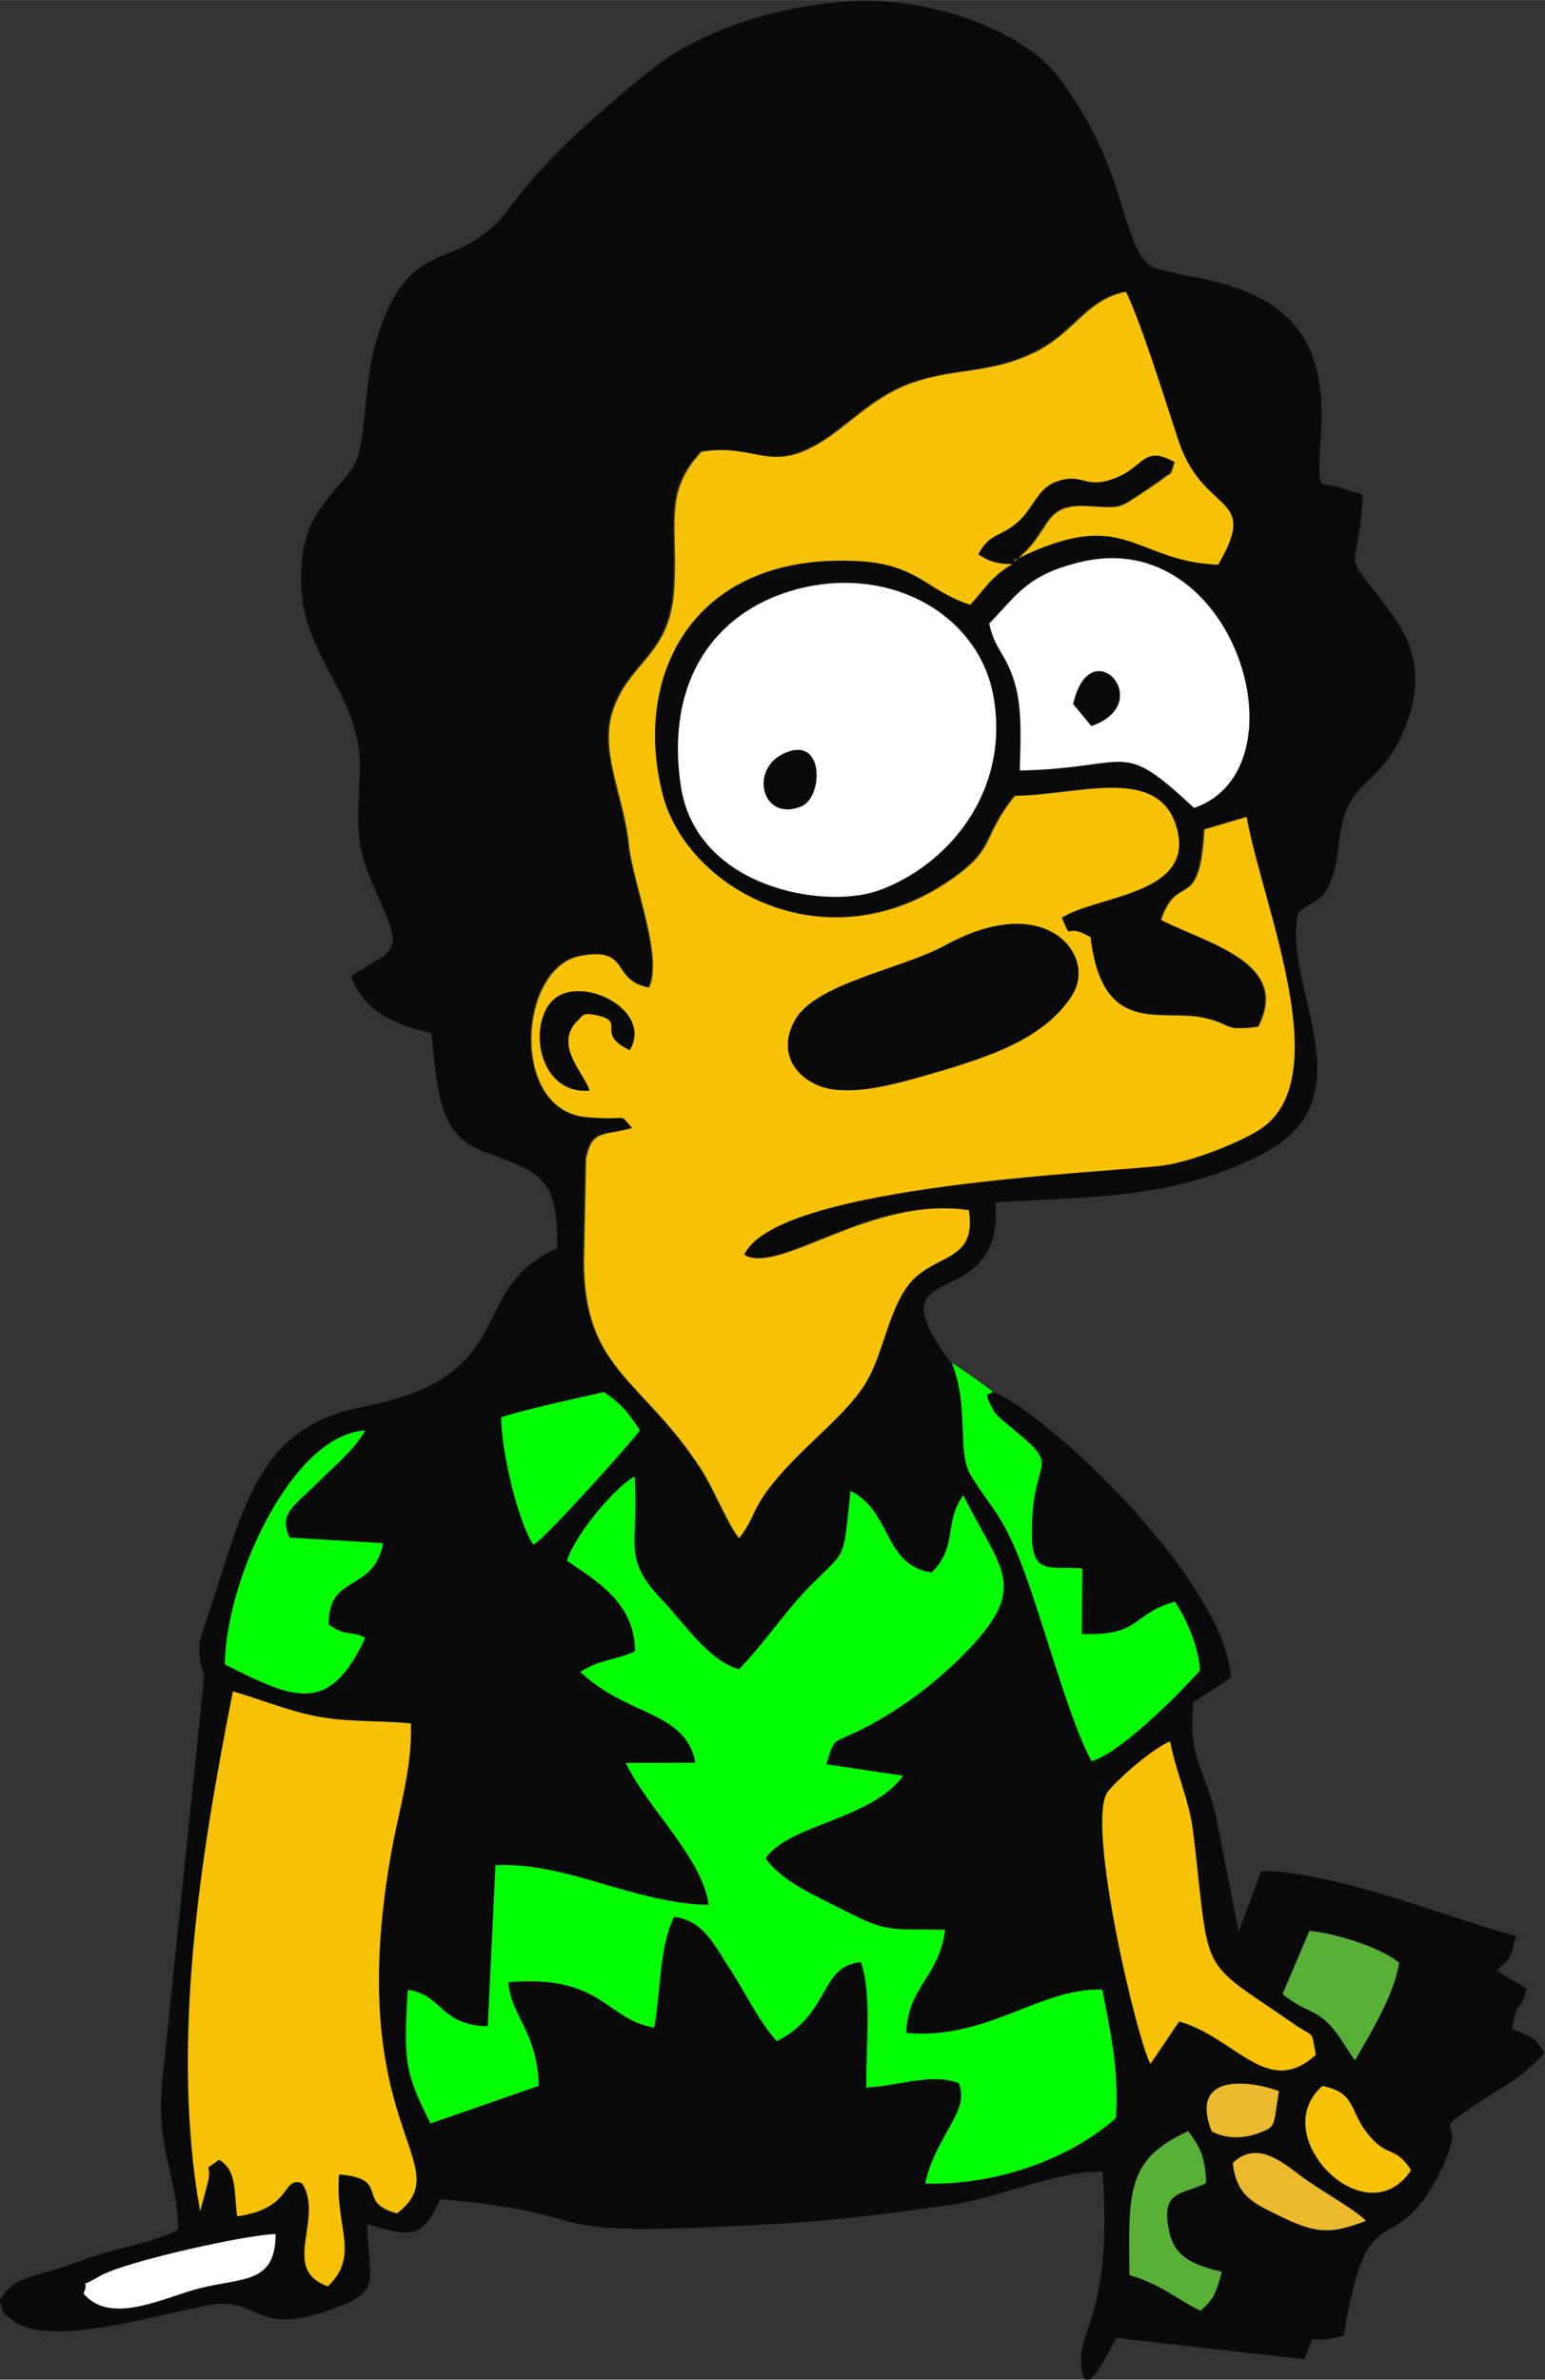 <?xml version="1.0" encoding="UTF-8"?>
<!DOCTYPE svg PUBLIC "-//W3C//DTD SVG 1.1//EN" "http://www.w3.org/Graphics/SVG/1.1/DTD/svg11.dtd">
<!-- Creator: CorelDRAW -->
<svg xmlns="http://www.w3.org/2000/svg" xml:space="preserve" width="23.987mm" height="36.926mm" version="1.1" style="shape-rendering:geometricPrecision; text-rendering:geometricPrecision; image-rendering:optimizeQuality; fill-rule:evenodd; clip-rule:evenodd"
viewBox="0 0 57.9 89.13"
 xmlns:xlink="http://www.w3.org/1999/xlink"
 xmlns:xodm="http://www.corel.com/coreldraw/odm/2003">
 <rect x="0" y="0" width="57.9" height="89.13" fill="#333333" stroke="none"/>
 <defs>
  <style type="text/css">
   <![CDATA[
    .fil2 {fill:#04FF03} 
    .fil0 {fill:#0A0A0A}
    .fil4 {fill:#59B036}
    .fil5 {fill:#EBBA2E}
    .fil1 {fill:#F7C205}
    .fil3 {fill:white}
   ]]>
  </style>
 </defs>
 <g id="Camada_x0020_1">
  <g id="_2029836731744">
   <path class="fil0" d="M37.2 52.12c-0.09,0.2 -0.45,-0.14 0.04,0.75 0.08,0.14 0.36,0.39 0.49,0.48 2.24,1.81 0.9,1 0.93,4.13 0.01,1.51 0.62,1.2 1.89,1.27l-0.02 2.46c2.24,0.08 1.85,-0.75 3.49,-1.21 0.4,0.58 0.9,1.7 0.94,2.57 -0.72,0.83 -3.03,3.13 -4.06,3.4 -0.88,-1.6 -1.86,-5.44 -2.67,-7.49 -0.74,-1.87 -1.18,-2.08 -1.87,-3.24 -0.5,-0.85 -0.04,-2.6 -0.7,-4.18 -3.18,-4.2 2.01,-1.62 1.64,-6.03 3.88,-0.21 6.74,-0.16 9.96,-1.78 4.16,-2.1 0.76,-6.26 1.39,-9.05 0.65,-0.6 0.91,-0.31 1.29,-1.38 0.26,-0.73 0.19,-1.63 0.49,-2.42 0.47,-1.23 1.51,-1.23 2.27,-3.28 0.71,-1.91 0.24,-3.1 -0.76,-4.42 -1.78,-2.37 -1.04,-0.9 -0.87,-4.13 -0.06,-0.05 -0.17,-0.16 -0.21,-0.09l-0.62 -0.22c-0.82,-0.28 -0.88,0.43 -0.73,-2.11 0.22,-3.79 -1.52,-5.24 -5.04,-5.82l-1.17 -0.28c-1.36,-0.61 -0.88,-3.62 -3.69,-7.23 -1.23,-1.58 -4.56,-2.94 -7.64,-2.78 -2.88,0.15 -5.81,1.15 -7.58,2.58 -1.8,1.45 -3.9,3.26 -5.27,5.13 -1.98,2.7 -3.76,0.75 -5.05,5.11 -0.38,1.27 -0.38,3.6 -0.71,4.38 -0.38,0.89 -1.72,1.67 -1.99,3.35 -0.62,3.83 2.17,5.01 2.11,8.19 -0.04,2.08 -0.26,2.7 0.57,4.53 1.13,2.5 0.84,2.12 -0.9,3.26 0.5,1.27 1.49,1.77 3.02,2.13 0.23,2.14 0.24,3.77 1.91,4.41 2.06,0.79 2.88,0.87 2.79,3.65 -3.47,1.51 -1.25,4.79 -7.3,5.94 -3.89,0.74 -4.42,3.71 -5.71,7.61 -0.44,1.33 -0.52,1.31 -0.21,2.51l-1.52 14.66c-0.38,3.02 0.49,3.74 0.55,6.02 -0.67,0.44 -2.47,0.73 -3.41,1.09 -1.99,0.77 -2.74,0.58 -3.28,1.58 0.17,0.58 0.06,0.4 0.5,0.75 1.42,1.1 5.86,-0.39 7.57,-0.61 1.61,-0.2 1.56,1.13 4.13,0.27 2.22,-0.74 1.62,-1.04 1.57,-3.28 1.57,0.47 2.08,0.61 2.73,-0.93 6.88,0.6 2.48,1.52 12.86,0.91 2.03,-0.12 4.3,-0.41 6.29,-0.7 1.84,-0.28 4.04,-1.29 5.68,-1.24 0.34,4.77 -0.68,5.72 -0.81,6.89 0,2.22 1.05,-0.25 1.34,-0.67 0.02,0 1.81,0.23 7.02,0.8 0.56,-1.26 -0.05,-0.44 1.49,-0.88 0.87,-5.44 1.76,-2.77 3.43,-5.79 1.48,-2.68 -0.39,-1.57 1.34,-2.75 1.21,-0.82 1.87,-1.05 2.75,-2.05 -0.36,-0.59 -0.49,-0.61 -1.21,-0.89 0.21,-1.28 0.26,-0.47 0.55,-1.51l-1.12 -0.68c0.59,-0.57 0.46,-0.36 0.72,-1.3 -2.71,-0.71 -6.57,-2.37 -9.55,-2.44l-0.85 2.29 -0.85 -4.33c-0.42,-1.8 -1.05,-2.12 -0.85,-4.28 0.47,-0.28 1.03,-0.66 1.41,-0.92 -0.23,-3.69 -7.12,-10.12 -8.95,-10.7zm-34.07 33.79c0.29,-0.64 -0.32,-0.1 0.59,-0.64 0.96,-0.57 5.79,-1.61 6.61,-1.58 -0.02,1.99 -1.41,1.57 -3.19,2.12 -1.33,0.41 -3.08,1.21 -4.01,0.1zm39.2 -0.69c-0.04,-3.18 -0.1,-4.34 2.2,-5.4 0.4,0.55 0.64,0.9 0.67,1.95 -0.92,0.45 -1.74,0.24 -1.37,1.87 0.22,0.96 1.01,1.23 1.96,1.45 -0.23,0.8 -0.27,0.99 -0.8,1.46 -0.96,-0.47 -1.4,-0.96 -2.66,-1.34zm8.86 -2.03c-1.27,0.48 -1.83,0.5 -3.12,-0.13 -1.04,-0.51 -1.73,-0.75 -1.87,-2.04 0.92,-0.87 1.88,-0.01 2.62,0.54 0.65,0.48 1.94,1.19 2.37,1.63zm1.69 -1.9c-1.68,2.55 -5.47,-1.3 -3.32,-3.15 1.24,0.25 1,0.88 1.65,1.73 0.78,1.02 1.03,0.44 1.67,1.42zm-7.47 -1.46c-0.82,-2.06 1.14,-1.99 2.52,-1.51 -0.23,1.34 -0.07,1.32 -0.78,1.58 -0.6,0.22 -1.23,0.2 -1.74,-0.07zm3.66 -7.52c1.03,0.11 2.65,0.62 3.35,1.19 -0.16,1.2 -1.15,2.78 -1.65,3.66 -0.04,-0.05 -0.08,-0.12 -0.11,-0.15l-0.49 -0.75c-0.78,-1.1 -1.15,-0.79 -2.12,-1.59l1.01 -2.37zm-5.96 5c-0.48,-0.79 -2.47,-9.16 -1.59,-10.21 0.5,-0.6 1.73,-1.63 2.32,-1.87 0.24,1.25 0.72,2.12 0.87,3.44 0.66,5.52 0.12,4.62 3.76,7.14 0.8,0.55 0.65,0.17 0.83,1.16 -1.79,1.65 -2.99,-0.64 -5.12,-1.25l-1.08 1.6zm-35.62 5.51c-1.12,-6.27 0.02,-13.35 1.23,-19.46 0.99,0.27 2.01,0.71 3.07,0.92 1.17,0.24 2.34,0.15 3.6,0.28 0.05,1.7 -0.44,3.18 -0.73,4.8 -1.87,10.42 2.62,11.67 0.21,13.55 -1.6,-0.43 -0.19,-1.29 -2.17,-1.46 -0.18,1.94 0.82,3.01 -0.42,4.19 -1.83,-0.65 -0.12,-2.54 -0.97,-3.86 -0.77,-0.28 -0.32,0.95 -2.43,1.24 -0.13,-1.04 -0.02,-1.72 -0.68,-2.12 -0.71,0.53 -0.22,0.01 -0.43,0.89l-0.28 1.04zm7.8 -8.28c1.24,0.15 1.22,1.36 2.99,1.36l0.29 -6.03c2.71,-0.12 5.09,1.41 7.99,1.49 -0.22,-1.73 -2.23,-3.55 -3.11,-5.32l2.61 -0.01c-0.37,-1.96 -2.54,-1.73 -4.31,-3.4 0.79,-0.5 1.25,-0.41 2.05,-0.77 -0.01,-1.84 -1.46,-2.65 -2.57,-3.41 0.32,-0.97 1.77,-2.71 2.52,-3.13 0.19,2.51 -0.52,3 1.01,4.6 0.8,0.83 1.78,2.33 2.91,2.62 0.86,-0.88 1.69,-2.1 2.54,-2.99 1.52,-1.58 1.34,-0.89 1.64,-3.69 1.56,0.8 1.22,2.77 3.03,3.06 1,-0.97 0.45,-1.83 1.19,-2.9 1.4,2.85 2.58,3.41 -0.04,6.02 -1.1,1.1 -2.46,2.12 -3.93,2.83 -0.94,0.46 -0.87,0.24 -1.16,1.23l2.88 0.43c-1.21,1.65 -4.28,1.81 -5.16,3.09 0.62,0.87 1.79,1.36 2.88,1.92 1.7,0.87 1.68,0.72 3.85,0.76 -0.25,1.79 -1.4,2.1 -1.46,3.85 3.02,0.29 5.03,-1.7 7.35,-1.62 0.32,1.7 0.62,2.93 0.51,4.81 -1.54,1.38 -4.26,2.54 -7.14,2.45 0.18,-0.78 0.41,-1.19 0.78,-1.88 0.38,-0.7 0.74,-1.19 0.48,-1.88 -1.04,-0.38 -2.13,0.08 -3.47,0.17 -0.02,-1.48 0.22,-3.52 -0.2,-4.7 -1.55,0.12 -1.13,1.92 -3.15,2.96 -0.64,-0.69 -1.19,-1.84 -1.73,-2.66 -0.59,-0.91 -0.99,-1.86 -2.13,-2 -0.56,1.22 -0.49,2.72 -0.74,4.15 -1.83,-0.31 -1.95,-2 -5.47,-1.7 0.12,1.31 1.09,1.81 1.14,3.88 -0.05,0.03 -4.05,1.41 -4.05,1.41 -0.93,-1.86 -1.03,-2.23 -0.85,-5zm3.49 -21.46c0.71,-0.25 3,-0.76 3.84,-0.94 0.71,0.5 0.85,0.71 1.34,1.43 -0.1,0.21 -3.61,4.15 -3.99,4.28 -0.56,-0.8 -1.2,-3.5 -1.2,-4.77zm-10.36 9.26c0.03,-3.19 2.55,-8.63 5.26,-8.75 -0.46,0.77 -1.03,1.21 -1.69,1.86 -1.01,1.01 -1.56,1.22 -1.15,2.15l3.51 0.21c-0.37,1.88 -2.07,1.11 -2.04,3.05 0.7,0.47 0.75,0.19 1.37,0.49 -1.34,2.87 -2.58,2.35 -5.26,0.99zm21.36 -40.25c3.59,-0.98 6.94,0.96 7.46,4.05 0.6,3.64 -1.85,6.33 -4.31,7.21 -2.06,0.73 -6.83,-0.09 -7.41,-3.88 -0.61,-3.97 1.28,-6.56 4.27,-7.38zm7.28 1.25c1.07,-1.09 1.42,-1.82 3.42,-2.3 5.8,-1.4 8.5,7.75 4.25,9.21 -2.82,-2.63 -2.25,-1.5 -6.53,-1.4 0.03,-1.1 0.1,-2.31 -0.19,-3.28 -0.33,-1.1 -0.74,-1.19 -0.96,-2.24zm0.93 -2.35c1.44,-1.09 0.96,-2.16 2.74,-2.05 1.24,0.08 1.16,0.08 2,-0.47 0.13,-0.08 0.71,-0.48 0.71,-0.48 0.5,-0.41 0.33,-0.08 0.54,-0.7 -1.16,-0.64 -1.14,0.12 -2.13,0.55 -1.23,0.53 -1.26,-0.17 -2.26,0.16 -0.73,0.24 -0.88,0.95 -1.42,1.46 -0.71,0.68 -1.08,0.41 -1.56,1.28 0.63,0.44 1.17,0.36 1.28,0.37 -0.79,0.45 -1.03,0.93 -1.58,1.52 -1.59,-0.51 -1.95,-1.49 -4.1,-1.63 -6.18,-0.39 -8.59,4.16 -7.43,8.72 0.91,3.56 6.15,6.46 10.83,3.2 1.72,-1.2 1.09,-1.52 2.38,-3.13 2.4,-0.02 5.5,-1.22 6.09,1.32 0.56,2.39 -3.01,2.41 -4.34,3.24 0.45,1.02 0.02,0.12 1.08,0.73 0.44,3.79 2.69,2.66 4.28,3.03 1.1,0.25 0.65,0.51 2.01,0.33 1.23,-2.38 -1.82,-3.08 -3.64,-4 0.61,-1.83 1.45,-0.2 1.62,-3.39l1.58 -0.47c0.58,3.29 3.48,9.91 0.42,11.75 -0.83,0.49 -2.52,1.16 -3.53,1.3 -1.96,0.27 -14.53,0.7 -15.72,3.35 1.35,0.78 4.74,-2.23 8.42,-1.67 0.32,2.06 -1.41,1.56 -2.34,2.9 -0.76,1.09 -0.9,2.65 -1.62,3.72 -0.66,0.98 -1.8,1.9 -2.59,2.72 -1.72,1.79 -1.33,2.02 -2.06,2.94 -0.45,-0.56 -0.97,-1.9 -1.43,-2.6 -2.25,-3.42 -4.37,-3.68 -4.38,-7.77l0.08 -3.86c0.24,-1.11 0.67,-0.82 1.73,-1.13 -0.59,-0.64 0.01,-0.25 -1.74,-0.41 -2.84,-0.26 -2.53,-5.58 -0.22,-6.03 1.92,-0.38 1.12,0.91 2.59,1.18 0.54,-1.16 -0.6,-3.89 -0.75,-5.31 -0.21,-1.97 -1.18,-3.59 -0.56,-5.2 0.65,-1.72 2.06,-1.98 2.23,-4.29 0.19,-2.43 -0.45,-3.7 1.04,-5.27 2.1,-0.34 2.57,0.88 4.62,-0.45 1.03,-0.67 1.94,-1.7 3.39,-2.17 1.55,-0.51 2.84,-0.31 4.45,-1.09 1.53,-0.74 1.93,-1.97 3.44,-2.28 0.61,1.28 1.45,4.02 1.96,5.56 0.94,2.85 3.08,1.96 1.49,4.66 -3.23,-0.13 -3.45,-2.27 -7.65,-0.16z"/>
   <path class="fil1" d="M22.09 40.85c-1.99,0.14 -2.34,-2.66 -1.27,-3.47 1.08,-0.83 3.65,0.48 2.78,1.95 -1.34,-0.63 -0.07,-1.06 -1.25,-1.31 -0.52,-0.11 -0.51,0.02 -0.69,0.19 -0.97,0.94 0.3,2.05 0.43,2.64zm18.09 -3.58c-1.07,1.65 -3.1,2.32 -5.46,2.99 -1,0.29 -2.44,0.72 -3.58,0.52 -1.11,-0.19 -2.11,-1.2 -1.35,-2.57 0.77,-1.39 4,-1.91 5.66,-2.82 3.81,-2.08 5.66,0.44 4.73,1.87zm-2.18 -16.28c4.2,-2.11 4.42,0.03 7.65,0.16 1.59,-2.7 -0.55,-1.81 -1.49,-4.66 -0.51,-1.54 -1.35,-4.28 -1.96,-5.56 -1.51,0.3 -1.91,1.54 -3.44,2.28 -1.61,0.78 -2.91,0.58 -4.45,1.09 -1.45,0.47 -2.37,1.5 -3.39,2.17 -2.06,1.34 -2.52,0.12 -4.62,0.45 -1.49,1.57 -0.85,2.84 -1.04,5.27 -0.18,2.3 -1.58,2.57 -2.24,4.29 -0.61,1.61 0.36,3.23 0.56,5.2 0.15,1.42 1.29,4.15 0.75,5.31 -1.47,-0.27 -0.67,-1.55 -2.59,-1.18 -2.31,0.45 -2.62,5.77 0.22,6.03 1.76,0.16 1.15,-0.22 1.74,0.41 -1.07,0.31 -1.49,0.03 -1.73,1.13l-0.08 3.86c0.01,4.09 2.14,4.35 4.38,7.77 0.46,0.7 0.99,2.04 1.43,2.6 0.73,-0.92 0.33,-1.15 2.06,-2.94 0.79,-0.82 1.93,-1.75 2.59,-2.72 0.72,-1.07 0.87,-2.63 1.62,-3.72 0.93,-1.34 2.66,-0.85 2.34,-2.9 -3.68,-0.56 -7.07,2.45 -8.42,1.67 1.19,-2.65 13.76,-3.08 15.72,-3.35 1.01,-0.14 2.71,-0.8 3.53,-1.3 3.06,-1.84 0.16,-8.46 -0.42,-11.75l-1.58 0.47c-0.17,3.19 -1.01,1.55 -1.62,3.39 1.82,0.91 4.87,1.62 3.64,4 -1.36,0.17 -0.91,-0.08 -2.01,-0.33 -1.59,-0.37 -3.84,0.75 -4.28,-3.03 -1.06,-0.61 -0.63,0.29 -1.08,-0.73 1.34,-0.83 4.9,-0.86 4.34,-3.24 -0.59,-2.54 -3.69,-1.34 -6.09,-1.32 -1.29,1.61 -0.66,1.93 -2.38,3.13 -4.68,3.26 -9.92,0.37 -10.83,-3.2 -1.16,-4.56 1.24,-9.11 7.43,-8.72 2.15,0.14 2.51,1.12 4.1,1.63 0.55,-0.59 0.79,-1.07 1.58,-1.52 -0.11,-0.02 -0.65,0.07 -1.28,-0.37 0.48,-0.87 0.85,-0.6 1.56,-1.28 0.54,-0.52 0.69,-1.23 1.42,-1.46 1,-0.33 1.03,0.37 2.26,-0.16 1,-0.43 0.97,-1.19 2.13,-0.55 -0.21,0.63 -0.05,0.29 -0.54,0.7 -0,0 -0.59,0.4 -0.71,0.48 -0.85,0.56 -0.76,0.55 -2,0.47 -1.78,-0.11 -1.31,0.96 -2.74,2.05z"/>
   <path class="fil2" d="M21.23 58.44c1.1,0.77 2.56,1.57 2.57,3.41 -0.8,0.36 -1.26,0.27 -2.05,0.77 1.77,1.68 3.95,1.45 4.31,3.4l-2.61 0.01c0.88,1.78 2.89,3.59 3.11,5.32 -2.89,-0.08 -5.28,-1.61 -7.99,-1.49l-0.29 6.03c-1.76,-0.01 -1.74,-1.21 -2.99,-1.36 -0.18,2.76 -0.08,3.14 0.85,5 0,-0 4,-1.39 4.05,-1.41 -0.06,-2.06 -1.03,-2.56 -1.14,-3.88 3.53,-0.3 3.64,1.39 5.47,1.7 0.25,-1.43 0.17,-2.93 0.74,-4.15 1.13,0.14 1.53,1.1 2.13,2 0.53,0.82 1.09,1.97 1.73,2.66 2.02,-1.04 1.6,-2.84 3.15,-2.96 0.42,1.18 0.18,3.22 0.2,4.7 1.34,-0.09 2.43,-0.55 3.47,-0.17 0.25,0.69 -0.1,1.18 -0.48,1.88 -0.37,0.69 -0.61,1.1 -0.78,1.88 2.87,0.08 5.6,-1.07 7.14,-2.45 0.11,-1.88 -0.19,-3.11 -0.51,-4.81 -2.33,-0.08 -4.34,1.91 -7.35,1.62 0.07,-1.76 1.22,-2.06 1.46,-3.86 -2.17,-0.04 -2.15,0.11 -3.85,-0.76 -1.09,-0.56 -2.26,-1.05 -2.88,-1.92 0.88,-1.28 3.95,-1.44 5.16,-3.09l-2.88 -0.43c0.29,-0.99 0.22,-0.78 1.16,-1.23 1.47,-0.71 2.83,-1.73 3.93,-2.83 2.62,-2.62 1.44,-3.17 0.04,-6.02 -0.74,1.07 -0.19,1.93 -1.19,2.9 -1.81,-0.29 -1.47,-2.26 -3.03,-3.06 -0.3,2.8 -0.12,2.11 -1.64,3.69 -0.85,0.89 -1.68,2.11 -2.54,2.99 -1.13,-0.29 -2.11,-1.79 -2.91,-2.62 -1.53,-1.6 -0.82,-2.1 -1.01,-4.6 -0.75,0.42 -2.21,2.16 -2.52,3.13z"/>
   <path class="fil1" d="M7.5 82.82l0.28 -1.04c0.21,-0.87 -0.28,-0.36 0.43,-0.89 0.67,0.4 0.55,1.09 0.68,2.12 2.11,-0.3 1.66,-1.52 2.43,-1.24 0.86,1.32 -0.85,3.22 0.97,3.86 1.23,-1.18 0.24,-2.24 0.42,-4.19 1.98,0.17 0.57,1.03 2.17,1.46 2.41,-1.87 -2.08,-3.13 -0.21,-13.55 0.29,-1.62 0.78,-3.1 0.73,-4.8 -1.26,-0.12 -2.43,-0.04 -3.6,-0.28 -1.06,-0.21 -2.08,-0.64 -3.07,-0.92 -1.21,6.11 -2.35,13.19 -1.23,19.46z"/>
   <path class="fil3" d="M29.36 28.23c1.55,-0.74 1.49,1.63 0.67,1.97 -1.45,0.59 -1.96,-1.35 -0.67,-1.97zm0.43 -6.14c-2.99,0.82 -4.88,3.42 -4.27,7.38 0.59,3.78 5.36,4.61 7.41,3.88 2.47,-0.88 4.92,-3.57 4.31,-7.21 -0.51,-3.09 -3.87,-5.04 -7.46,-4.05z"/>
   <path class="fil3" d="M40.22 26.37c0.63,-2.82 3.16,-0.03 0.68,0.82l-0.68 -0.82zm-3.15 -3.03c0.23,1.04 0.64,1.13 0.96,2.24 0.29,0.97 0.22,2.18 0.19,3.28 4.27,-0.1 3.71,-1.23 6.53,1.4 4.25,-1.46 1.54,-10.61 -4.25,-9.21 -2,0.48 -2.36,1.21 -3.42,2.3z"/>
   <path class="fil0" d="M40.18 37.27c0.93,-1.43 -0.92,-3.95 -4.73,-1.87 -1.66,0.91 -4.89,1.43 -5.66,2.82 -0.75,1.37 0.25,2.38 1.35,2.57 1.14,0.19 2.58,-0.24 3.58,-0.52 2.36,-0.68 4.39,-1.34 5.46,-2.99z"/>
   <path class="fil1" d="M43.11 77.31l1.08 -1.6c2.13,0.61 3.32,2.9 5.12,1.25 -0.18,-0.99 -0.03,-0.6 -0.83,-1.16 -3.64,-2.52 -3.1,-1.62 -3.76,-7.14 -0.16,-1.31 -0.63,-2.19 -0.87,-3.44 -0.59,0.24 -1.82,1.27 -2.32,1.87 -0.88,1.06 1.11,9.43 1.59,10.21z"/>
   <path class="fil2" d="M37.2 52.12c-0.48,-0.36 -0.98,-0.73 -1.53,-1.07 0.66,1.58 0.19,3.33 0.7,4.18 0.69,1.16 1.13,1.37 1.87,3.24 0.81,2.06 1.79,5.89 2.67,7.49 1.04,-0.27 3.34,-2.57 4.06,-3.4 -0.04,-0.87 -0.54,-1.99 -0.94,-2.57 -1.64,0.46 -1.24,1.29 -3.49,1.21l0.02 -2.46c-1.27,-0.07 -1.88,0.24 -1.89,-1.27 -0.03,-3.13 1.31,-2.31 -0.93,-4.13 -0.12,-0.1 -0.41,-0.35 -0.49,-0.48 -0.49,-0.89 -0.13,-0.55 -0.04,-0.75z"/>
   <path class="fil2" d="M8.43 62.34c2.67,1.35 3.92,1.87 5.26,-1 -0.62,-0.3 -0.67,-0.01 -1.37,-0.49 -0.03,-1.94 1.67,-1.16 2.04,-3.05l-3.51 -0.21c-0.41,-0.93 0.14,-1.14 1.15,-2.15 0.66,-0.66 1.23,-1.1 1.69,-1.86 -2.71,0.12 -5.23,5.56 -5.26,8.75z"/>
   <path class="fil2" d="M18.79 53.08c-0.01,1.26 0.64,3.97 1.2,4.77 0.38,-0.14 3.88,-4.07 3.99,-4.28 -0.49,-0.72 -0.63,-0.93 -1.34,-1.43 -0.84,0.19 -3.13,0.69 -3.84,0.94z"/>
   <path class="fil4" d="M42.33 85.21c1.26,0.39 1.7,0.87 2.66,1.34 0.53,-0.48 0.57,-0.66 0.8,-1.46 -0.94,-0.23 -1.74,-0.49 -1.96,-1.45 -0.37,-1.63 0.45,-1.42 1.37,-1.87 -0.03,-1.05 -0.27,-1.4 -0.67,-1.95 -2.3,1.06 -2.24,2.22 -2.2,5.4z"/>
   <path class="fil4" d="M48.06 74.68c0.97,0.8 1.34,0.49 2.12,1.59l0.49 0.75c0.02,0.03 0.07,0.1 0.11,0.15 0.5,-0.88 1.49,-2.46 1.65,-3.66 -0.7,-0.57 -2.32,-1.08 -3.35,-1.19l-1.01 2.37z"/>
   <path class="fil3" d="M3.13 85.9c0.93,1.11 2.69,0.31 4.01,-0.1 1.79,-0.55 3.18,-0.12 3.19,-2.12 -0.83,-0.03 -5.65,1.01 -6.61,1.58 -0.92,0.54 -0.31,-0 -0.59,0.64z"/>
   <path class="fil1" d="M52.88 81.28c-0.64,-0.98 -0.89,-0.4 -1.67,-1.42 -0.65,-0.85 -0.41,-1.48 -1.65,-1.73 -2.14,1.85 1.64,5.7 3.32,3.15z"/>
   <path class="fil5" d="M46.2 81.01c0.14,1.29 0.83,1.53 1.87,2.04 1.3,0.63 1.85,0.61 3.12,0.13 -0.44,-0.45 -1.73,-1.15 -2.37,-1.63 -0.74,-0.55 -1.7,-1.41 -2.62,-0.54z"/>
   <path class="fil0" d="M22.09 40.85c-0.14,-0.59 -1.4,-1.7 -0.43,-2.64 0.17,-0.17 0.17,-0.3 0.69,-0.19 1.18,0.25 -0.09,0.67 1.25,1.31 0.87,-1.47 -1.69,-2.77 -2.78,-1.95 -1.07,0.81 -0.71,3.62 1.27,3.47z"/>
   <path class="fil5" d="M45.41 79.83c0.51,0.27 1.14,0.29 1.74,0.07 0.7,-0.26 0.55,-0.24 0.78,-1.58 -1.37,-0.48 -3.33,-0.55 -2.52,1.51z"/>
   <path class="fil0" d="M29.36 28.23c-1.29,0.62 -0.79,2.57 0.67,1.97 0.83,-0.34 0.88,-2.71 -0.67,-1.97z"/>
   <path class="fil0" d="M40.9 27.19c2.48,-0.85 -0.04,-3.64 -0.68,-0.82l0.68 0.82z"/>
  </g>
 </g>
</svg>
